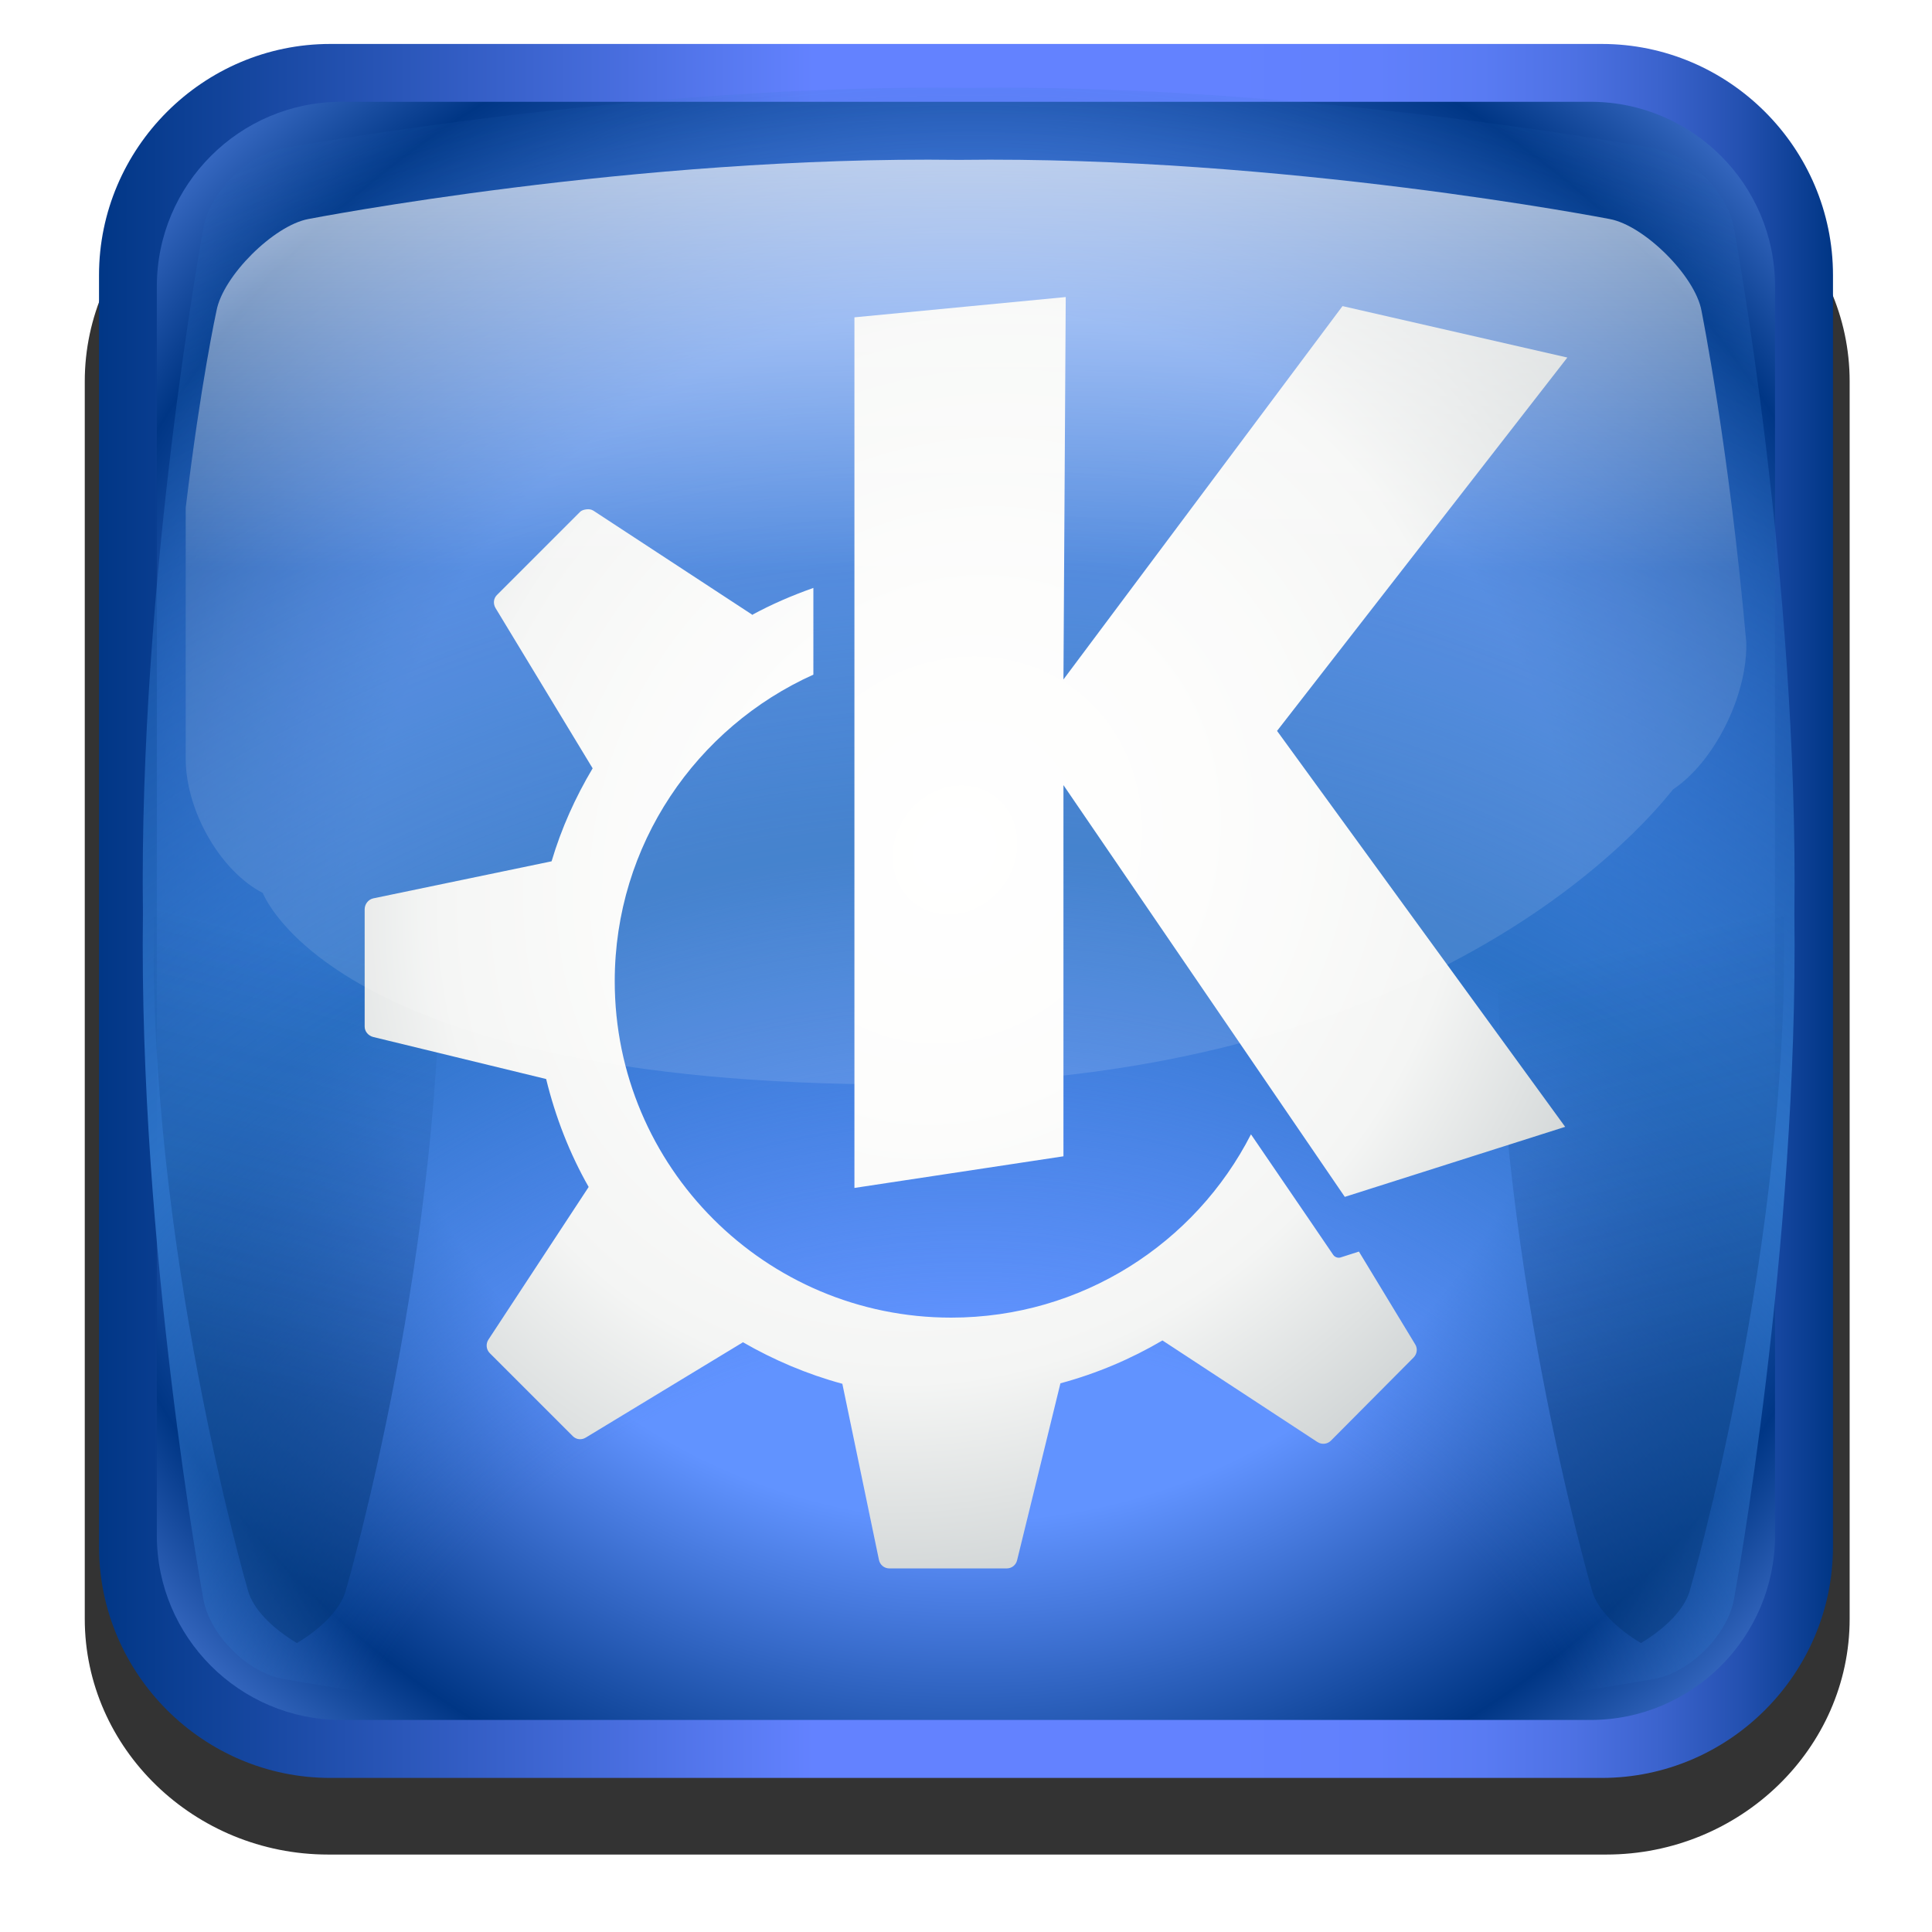 <?xml version="1.0" encoding="UTF-8" standalone="no"?>
<!-- Created with Inkscape (http://www.inkscape.org/) -->

<svg
   xmlns:dc="http://purl.org/dc/elements/1.1/"
   xmlns:cc="http://creativecommons.org/ns#"
   xmlns:rdf="http://www.w3.org/1999/02/22-rdf-syntax-ns#"
   xmlns:svg="http://www.w3.org/2000/svg"
   xmlns="http://www.w3.org/2000/svg"
   xmlns:xlink="http://www.w3.org/1999/xlink"
   xmlns:sodipodi="http://sodipodi.sourceforge.net/DTD/sodipodi-0.dtd"
   xmlns:inkscape="http://www.inkscape.org/namespaces/inkscape"
   version="1.0"
   width="16"
   height="16"
   id="svg2250"
   sodipodi:version="0.32"
   inkscape:version="0.48.0 r9654"
   sodipodi:docname="kde.svgz"
   inkscape:output_extension="org.inkscape.output.svg.inkscape">
  <sodipodi:namedview
     inkscape:window-height="692"
     inkscape:window-width="1366"
     inkscape:pageshadow="2"
     inkscape:pageopacity="0.0"
     guidetolerance="10.0"
     gridtolerance="10.0"
     objecttolerance="10.0"
     borderopacity="1.0"
     bordercolor="#666666"
     pagecolor="#ffffff"
     id="base"
     inkscape:zoom="16"
     inkscape:cx="8.9042365"
     inkscape:cy="7.8588353"
     inkscape:window-x="0"
     inkscape:window-y="24"
     inkscape:current-layer="g2221"
     showgrid="false"
     inkscape:window-maximized="1" />
  <defs
     id="defs2252">
    <radialGradient
       cx="76.764"
       cy="58.062"
       r="66.164"
       id="XMLID_27_"
       gradientUnits="userSpaceOnUse"
       gradientTransform="matrix(0.94,0,0,0.94,4.215,4.133)">
      <stop
         style="stop-color:#ffffff;stop-opacity:1"
         offset="0"
         id="stop107" />
      <stop
         style="stop-color:#fdfdfc;stop-opacity:1"
         offset="0.328"
         id="stop109" />
      <stop
         style="stop-color:#f4f5f4;stop-opacity:1"
         offset="0.677"
         id="stop111" />
      <stop
         style="stop-color:#cacfd0;stop-opacity:1;"
         offset="1"
         id="stop113" />
    </radialGradient>
    <radialGradient
       cx="110.743"
       cy="123.175"
       r="81.293"
       fx="110.743"
       fy="123.175"
       id="radialGradient5096"
       xlink:href="#XMLID_27_"
       gradientUnits="userSpaceOnUse"
       gradientTransform="matrix(1.073,0,0,-0.785,-88.14,159.474)" />
    <linearGradient
       x1="9.6"
       y1="68.4"
       x2="129.6"
       y2="68.4"
       id="linearGradient3215"
       gradientUnits="userSpaceOnUse"
       gradientTransform="matrix(-1,-4.371139e-8,4.371139e-8,-1,139.201,136.8)">
      <stop
         style="stop-color:#2451b1;stop-opacity:1"
         offset="0"
         id="stop3221" />
      <stop
         style="stop-color:#c5d1fb;stop-opacity:0"
         offset="0.5"
         id="stop3227" />
      <stop
         style="stop-color:#7ab4ff;stop-opacity:1"
         offset="1"
         id="stop3233" />
    </linearGradient>
    <linearGradient
       x1="193.5"
       y1="6.729"
       x2="193.5"
       y2="155.168"
       id="linearGradient3213"
       xlink:href="#linearGradient3215"
       gradientUnits="userSpaceOnUse" />
    <radialGradient
       cx="66.137"
       cy="0.754"
       r="81.971"
       id="XMLID_25_"
       gradientUnits="userSpaceOnUse"
       gradientTransform="matrix(0.946,0,0,1,1051.132,-330.171)">
      <stop
         style="stop-color:#ffffff;stop-opacity:1;"
         offset="0.13"
         id="stop95" />
      <stop
         style="stop-color:#ffffff;stop-opacity:0.169;"
         offset="0.5"
         id="stop97" />
    </radialGradient>
    <filter
       x="-0.292"
       width="1.584"
       y="-0.057"
       height="1.115"
       id="filter4446"
       color-interpolation-filters="sRGB">
      <feGaussianBlur
         inkscape:collect="always"
         stdDeviation="2.409"
         id="feGaussianBlur4448" />
    </filter>
    <linearGradient
       x1="108.005"
       y1="72.341"
       x2="115.977"
       y2="102.094"
       id="linearGradient4456"
       xlink:href="#XMLID_23_"
       gradientUnits="userSpaceOnUse" />
    <filter
       x="-0.292"
       width="1.584"
       y="-0.057"
       height="1.115"
       id="filter4442"
       color-interpolation-filters="sRGB">
      <feGaussianBlur
         inkscape:collect="always"
         stdDeviation="2.409"
         id="feGaussianBlur4444" />
    </filter>
    <linearGradient
       x1="115.977"
       y1="72.4"
       x2="115.977"
       y2="120.4"
       id="XMLID_23_"
       gradientUnits="userSpaceOnUse">
      <stop
         style="stop-color:#00316e;stop-opacity:0"
         offset="0"
         id="stop79" />
      <stop
         style="stop-color:#00316e;stop-opacity:1"
         offset="1"
         id="stop81" />
    </linearGradient>
    <linearGradient
       x1="108.005"
       y1="72.341"
       x2="115.977"
       y2="102.094"
       id="linearGradient4454"
       xlink:href="#XMLID_23_"
       gradientUnits="userSpaceOnUse" />
    <clipPath
       id="clipPath4458">
      <use
         id="use4460"
         x="0"
         y="0"
         width="1"
         height="1"
         xlink:href="#XMLID_10_" />
    </clipPath>
    <filter
       id="AI_Sfocatura_4"
       color-interpolation-filters="sRGB">
      <feGaussianBlur
         stdDeviation="4"
         id="feGaussianBlur6" />
    </filter>
    <radialGradient
       cx="69.6"
       cy="145.4"
       r="141"
       id="XMLID_21_"
       gradientUnits="userSpaceOnUse"
       gradientTransform="translate(1047.343,-330.171)">
      <stop
         style="stop-color:#2c72c7;stop-opacity:0"
         offset="0.337"
         id="stop58" />
      <stop
         style="stop-color:#2c72c7;stop-opacity:1"
         offset="0.58"
         id="stop60" />
      <stop
         style="stop-color:#2c72c7;stop-opacity:0"
         offset="1"
         id="stop62" />
    </radialGradient>
    <radialGradient
       cx="69.6"
       cy="68.4"
       r="85"
       id="XMLID_20_"
       gradientUnits="userSpaceOnUse"
       gradientTransform="translate(1047.343,-330.171)">
      <stop
         style="stop-color:#6193ff;stop-opacity:1"
         offset="0.5"
         id="stop47" />
      <stop
         style="stop-color:#003685;stop-opacity:1"
         offset="0.781"
         id="stop49" />
      <stop
         style="stop-color:#709dff;stop-opacity:1"
         offset="1"
         id="stop51" />
    </radialGradient>
    <linearGradient
       x1="9.6"
       y1="68.4"
       x2="129.6"
       y2="68.4"
       id="XMLID_18_"
       gradientUnits="userSpaceOnUse"
       gradientTransform="matrix(-1,-4.371139e-8,4.371139e-8,-1,1186.544,-193.371)">
      <stop
         style="stop-color:#003685;stop-opacity:1"
         offset="0"
         id="stop13" />
      <stop
         style="stop-color:#083c8f;stop-opacity:1"
         offset="0.011"
         id="stop15" />
      <stop
         style="stop-color:#2451b1;stop-opacity:1"
         offset="0.053"
         id="stop17" />
      <stop
         style="stop-color:#3b63cd;stop-opacity:1"
         offset="0.099"
         id="stop19" />
      <stop
         style="stop-color:#4d71e3;stop-opacity:1"
         offset="0.148"
         id="stop21" />
      <stop
         style="stop-color:#597bf3;stop-opacity:1"
         offset="0.201"
         id="stop23" />
      <stop
         style="stop-color:#6180fc;stop-opacity:1"
         offset="0.262"
         id="stop25" />
      <stop
         style="stop-color:#6382ff;stop-opacity:1"
         offset="0.349"
         id="stop27" />
      <stop
         style="stop-color:#6382ff;stop-opacity:1"
         offset="0.586"
         id="stop31" />
      <stop
         style="stop-color:#003685;stop-opacity:1"
         offset="1"
         id="stop33" />
    </linearGradient>
    <filter
       id="filter4466"
       color-interpolation-filters="sRGB">
      <feGaussianBlur
         inkscape:collect="always"
         stdDeviation="2.32"
         id="feGaussianBlur4468" />
    </filter>
    <linearGradient
       x1="193.5"
       y1="6.729"
       x2="193.5"
       y2="155.168"
       id="linearGradient2328"
       xlink:href="#linearGradient3215"
       gradientUnits="userSpaceOnUse" />
    <linearGradient
       x1="193.5"
       y1="6.729"
       x2="193.5"
       y2="155.168"
       id="linearGradient2330"
       xlink:href="#linearGradient3215"
       gradientUnits="userSpaceOnUse" />
    <linearGradient
       x1="9.6"
       y1="68.4"
       x2="129.6"
       y2="68.4"
       id="linearGradient2352"
       xlink:href="#XMLID_18_"
       gradientUnits="userSpaceOnUse"
       gradientTransform="matrix(-1,-4.371139e-8,4.371139e-8,-1,1186.544,-193.371)" />
    <radialGradient
       cx="69.6"
       cy="68.4"
       r="85"
       id="radialGradient2354"
       xlink:href="#XMLID_20_"
       gradientUnits="userSpaceOnUse"
       gradientTransform="translate(1047.343,-330.171)" />
    <radialGradient
       cx="69.6"
       cy="145.4"
       r="141"
       id="radialGradient2356"
       xlink:href="#XMLID_21_"
       gradientUnits="userSpaceOnUse"
       gradientTransform="translate(1047.343,-330.171)" />
    <linearGradient
       x1="108.005"
       y1="72.341"
       x2="115.977"
       y2="102.094"
       id="linearGradient2358"
       xlink:href="#XMLID_23_"
       gradientUnits="userSpaceOnUse" />
    <linearGradient
       x1="108.005"
       y1="72.341"
       x2="115.977"
       y2="102.094"
       id="linearGradient2360"
       xlink:href="#XMLID_23_"
       gradientUnits="userSpaceOnUse" />
    <radialGradient
       cx="66.137"
       cy="0.754"
       r="81.971"
       id="radialGradient2362"
       xlink:href="#XMLID_25_"
       gradientUnits="userSpaceOnUse"
       gradientTransform="matrix(0.946,0,0,1,1051.132,-330.171)" />
    <linearGradient
       x1="193.5"
       y1="6.729"
       x2="193.5"
       y2="155.168"
       id="linearGradient2364"
       xlink:href="#linearGradient3215"
       gradientUnits="userSpaceOnUse" />
    <linearGradient
       x1="193.5"
       y1="6.729"
       x2="193.5"
       y2="155.168"
       id="linearGradient2366"
       xlink:href="#linearGradient3215"
       gradientUnits="userSpaceOnUse" />
    <linearGradient
       x1="193.5"
       y1="6.729"
       x2="193.5"
       y2="155.168"
       id="linearGradient2368"
       xlink:href="#linearGradient3215"
       gradientUnits="userSpaceOnUse" />
    <radialGradient
       cx="110.743"
       cy="123.175"
       r="81.293"
       fx="110.743"
       fy="123.175"
       id="radialGradient2370"
       xlink:href="#XMLID_27_"
       gradientUnits="userSpaceOnUse"
       gradientTransform="matrix(1.073,0,0,-0.785,-88.14,159.474)" />
    <linearGradient
       inkscape:collect="always"
       xlink:href="#linearGradient3215"
       id="linearGradient2255"
       gradientUnits="userSpaceOnUse"
       x1="193.5"
       y1="6.729"
       x2="193.5"
       y2="155.168" />
    <linearGradient
       inkscape:collect="always"
       xlink:href="#linearGradient3215"
       id="linearGradient2263"
       gradientUnits="userSpaceOnUse"
       x1="193.5"
       y1="6.729"
       x2="193.5"
       y2="155.168" />
    <filter
       inkscape:collect="always"
       id="filter2904"
       color-interpolation-filters="sRGB">
      <feGaussianBlur
         inkscape:collect="always"
         stdDeviation="2.32"
         id="feGaussianBlur2906" />
    </filter>
    <linearGradient
       inkscape:collect="always"
       xlink:href="#XMLID_18_"
       id="linearGradient2235"
       gradientUnits="userSpaceOnUse"
       gradientTransform="matrix(-0.12,0,0,-0.12,16.328,131.729)"
       x1="9.6"
       y1="68.4"
       x2="129.6"
       y2="68.4" />
    <radialGradient
       inkscape:collect="always"
       xlink:href="#XMLID_20_"
       id="radialGradient2237"
       gradientUnits="userSpaceOnUse"
       gradientTransform="matrix(0.118,0,0,0.118,-0.182,115.503)"
       cx="69.6"
       cy="68.4"
       r="85" />
    <radialGradient
       inkscape:collect="always"
       xlink:href="#XMLID_21_"
       id="radialGradient2239"
       gradientUnits="userSpaceOnUse"
       gradientTransform="translate(-5.6,-4.4)"
       cx="69.6"
       cy="145.4"
       r="141" />
    <linearGradient
       inkscape:collect="always"
       xlink:href="#XMLID_23_"
       id="linearGradient2241"
       gradientUnits="userSpaceOnUse"
       x1="108.005"
       y1="72.341"
       x2="115.977"
       y2="102.094" />
    <linearGradient
       inkscape:collect="always"
       xlink:href="#XMLID_23_"
       id="linearGradient2243"
       gradientUnits="userSpaceOnUse"
       x1="108.005"
       y1="72.341"
       x2="115.977"
       y2="102.094" />
    <radialGradient
       inkscape:collect="always"
       xlink:href="#XMLID_27_"
       id="radialGradient2247"
       gradientUnits="userSpaceOnUse"
       gradientTransform="matrix(0.049,-0.067,-0.06,-0.044,9.873,135.879)"
       cx="110.743"
       cy="123.175"
       fx="110.743"
       fy="123.175"
       r="81.293" />
    <linearGradient
       inkscape:collect="always"
       xlink:href="#XMLID_25_"
       id="linearGradient2802"
       x1="67.629"
       y1="-2.194"
       x2="67.629"
       y2="78.851"
       gradientUnits="userSpaceOnUse"
       gradientTransform="matrix(0.12,0,0,0.12,0.342,116.125)" />
  </defs>
  <g
     transform="matrix(0.126,0,0,0.122,-0.558,-0.477)"
     style="opacity:0.8;filter:url(#filter2904)"
     id="g8">
    <path
       d="m 126,113.8 c 0,8.8 -7.2,16 -16,16 l -84,0 c -8.8,0 -16,-7.2 -16,-16 l 0,-84 c 0,-8.8 7.2,-16 16,-16 l 84,0 c 8.8,0 16,7.2 16,16 L 126,113.8 z"
       id="path10"
       inkscape:connector-curvature="0" />
  </g>
  <g
     id="g2221"
     transform="translate(0,-116)">
    <path
       id="path35"
       style="fill:url(#linearGradient2235)"
       d="m 0.82,118.279 c 0,-1.053 0.862,-1.915 1.915,-1.915 l 10.53,0 c 1.053,0 1.915,0.862 1.915,1.915 l 0,10.53 c 0,1.053 -0.862,1.915 -1.915,1.915 l -10.53,0 c -1.053,0 -1.915,-0.862 -1.915,-1.915 l 0,-10.53 z"
       inkscape:connector-curvature="0" />
    <path
       id="path53"
       style="fill:url(#radialGradient2237)"
       d="m 2.827,116.843 c -0.843,0 -1.528,0.686 -1.528,1.528 l 0,10.345 c 0,0.843 0.686,1.528 1.528,1.528 l 10.345,0 c 0.843,0 1.528,-0.686 1.528,-1.528 l 0,-10.345 c 0,-0.843 -0.686,-1.528 -1.528,-1.528 l -10.345,0 0,0 z"
       inkscape:connector-curvature="0" />
    <path
       id="path64"
       style="fill:url(#radialGradient2239);filter:url(#AI_Sfocatura_4)"
       d="m 64.026,7.014 -0.053,0 c -23.021,-0.296 -47.076,4.131 -47.316,4.176 -2.455,0.458 -5.01,3.012 -5.467,5.467 -0.045,0.241 -4.472,24.295 -4.176,47.316 -0.296,23.074 4.131,47.129 4.176,47.369 0.457,2.454 3.013,5.01 5.468,5.469 0.24,0.044 24.294,4.47 47.316,4.174 23.075,0.296 47.129,-4.13 47.369,-4.174 2.454,-0.458 5.011,-3.015 5.469,-5.47 0.044,-0.239 4.47,-24.293 4.174,-47.315 0.296,-23.074 -4.13,-47.128 -4.174,-47.369 -0.459,-2.455 -3.015,-5.01 -5.469,-5.467 -0.24,-0.045 -24.295,-4.472 -47.317,-4.176 z"
       inkscape:connector-curvature="0"
       transform="matrix(0.12,0,0,0.12,0.342,115.886)" />
    <g
       id="g66"
       style="opacity:0.6"
       transform="matrix(0.12,0,0,0.12,-0.328,115.36)">
      <defs
         id="defs68">
        <path
           id="XMLID_10_"
           d="m 69.626,12.145 -0.052,0 c -22.727,-0.292 -46.472,4.077 -46.709,4.122 -2.424,0.451 -4.946,2.974 -5.397,5.397 -0.044,0.237 -4.414,23.983 -4.122,46.71 -0.292,22.777 4.078,46.523 4.122,46.761 0.451,2.423 2.974,4.945 5.398,5.398 0.237,0.044 23.982,4.413 46.709,4.121 22.779,0.292 46.524,-4.077 46.761,-4.121 2.423,-0.452 4.946,-2.976 5.398,-5.399 0.044,-0.236 4.413,-23.981 4.121,-46.709 0.292,-22.777 -4.077,-46.523 -4.121,-46.761 -0.453,-2.423 -2.976,-4.946 -5.398,-5.397 -0.238,-0.045 -23.984,-4.414 -46.71,-4.122 z"
           inkscape:connector-curvature="0" />
      </defs>
      <g
         id="g4450"
         clip-path="url(#clipPath4458)">
        <path
           id="path83"
           style="opacity:0.8;fill:url(#linearGradient2241);filter:url(#filter4442)"
           d="m 119.344,21.665 c -0.377,-1.278 -1.675,-2.576 -3.367,-3.591 -1.693,1.015 -2.989,2.312 -3.365,3.591 -0.07,0.237 -6.965,23.983 -6.504,46.71 -0.461,22.777 6.434,46.523 6.504,46.761 0.376,1.278 1.674,2.576 3.365,3.591 1.694,-1.016 2.991,-2.312 3.367,-3.592 0.069,-0.236 6.963,-23.981 6.503,-46.709 0.46,-22.778 -6.433,-46.524 -6.503,-46.761 z"
           inkscape:connector-curvature="0" />
        <path
           id="path4438"
           style="opacity:0.8;fill:url(#linearGradient2243);filter:url(#filter4446)"
           transform="matrix(-1,0,0,1,139.2,0)"
           d="m 119.344,21.665 c -0.377,-1.278 -1.675,-2.576 -3.367,-3.591 -1.693,1.015 -2.989,2.312 -3.365,3.591 -0.07,0.237 -6.965,23.983 -6.504,46.71 -0.461,22.777 6.434,46.523 6.504,46.761 0.376,1.278 1.674,2.576 3.365,3.591 1.694,-1.016 2.991,-2.312 3.367,-3.592 0.069,-0.236 6.963,-23.981 6.503,-46.709 0.46,-22.778 -6.433,-46.524 -6.503,-46.761 z"
           inkscape:connector-curvature="0" />
      </g>
    </g>
    <path
       id="path159"
       style="fill:url(#XMLID_29_);stroke:#2c72c7;stroke-width:0.239;stroke-linejoin:round"
       d=""
       inkscape:connector-curvature="0" />
    <path
       d="m 8.826,118.46 -1.75,0.168 0,7.21 1.731,-0.262 0,-3.074 2.33,3.41 1.825,-0.58 -2.386,-3.279 2.404,-3.092 -1.862,-0.426 -2.311,3.092 0.019,-3.167 z m -3.967,1.758 c -0.02,0.002 -0.041,0.007 -0.056,0.022 l -0.688,0.688 c -0.029,0.029 -0.032,0.073 -0.011,0.108 l 0.804,1.327 c -0.143,0.24 -0.259,0.497 -0.34,0.77 l -1.477,0.307 c -0.041,0.009 -0.071,0.048 -0.071,0.09 l 0,0.972 c 0,0.041 0.031,0.076 0.071,0.086 l 1.432,0.348 c 0.077,0.316 0.195,0.618 0.352,0.894 l -0.83,1.264 c -0.023,0.035 -0.019,0.082 0.011,0.112 l 0.688,0.688 c 0.029,0.029 0.073,0.033 0.108,0.011 l 1.301,-0.789 c 0.255,0.147 0.532,0.265 0.823,0.344 l 0.303,1.458 c 0.008,0.041 0.044,0.071 0.086,0.071 l 0.972,0 c 0.041,0 0.076,-0.027 0.086,-0.067 l 0.359,-1.466 c 0.3,-0.081 0.583,-0.201 0.845,-0.355 l 1.283,0.841 c 0.035,0.023 0.082,0.019 0.112,-0.011 l 0.684,-0.688 c 0.029,-0.029 0.036,-0.073 0.015,-0.108 l -0.467,-0.77 -0.153,0.049 c -0.022,0.006 -0.047,-0.003 -0.06,-0.022 0,0 -0.295,-0.434 -0.681,-0.998 -0.461,0.902 -1.401,1.518 -2.483,1.518 -1.538,0 -2.786,-1.248 -2.786,-2.786 0,-1.131 0.677,-2.103 1.645,-2.539 l 0,-0.718 c -0.176,0.062 -0.347,0.136 -0.509,0.224 -2.992e-4,-1.8e-4 2.991e-4,-0.003 0,-0.004 l -1.313,-0.86 c -0.018,-0.011 -0.036,-0.013 -0.056,-0.011 z"
       style="fill:url(#radialGradient2247);fill-opacity:1"
       id="path5692_1_"
       inkscape:connector-curvature="0" />
    <path
       id="path99"
       style="opacity:0.7;fill:url(#linearGradient2802);fill-opacity:1"
       d="m 14.462,121.32 c -0.143,-1.613 -0.368,-2.728 -0.371,-2.747 -0.053,-0.288 -0.474,-0.706 -0.76,-0.759 -0.028,-0.005 -2.705,-0.525 -5.386,-0.49 l -0.006,0 c -2.68,-0.035 -5.358,0.485 -5.386,0.49 -0.286,0.054 -0.706,0.471 -0.76,0.759 -0.003,0.014 -0.131,0.599 -0.255,1.633 0,0.692 0,1.384 0,2.077 0,0.432 0.287,0.931 0.638,1.112 -2.461e-4,-0.012 0.555,1.586 5.266,1.586 4.712,0 6.418,-2.474 6.418,-2.447 0.331,-0.222 0.602,-0.755 0.602,-1.186 0,-0.009 0,-0.018 0,-0.027 z"
       inkscape:connector-curvature="0" />
  </g>
</svg>
